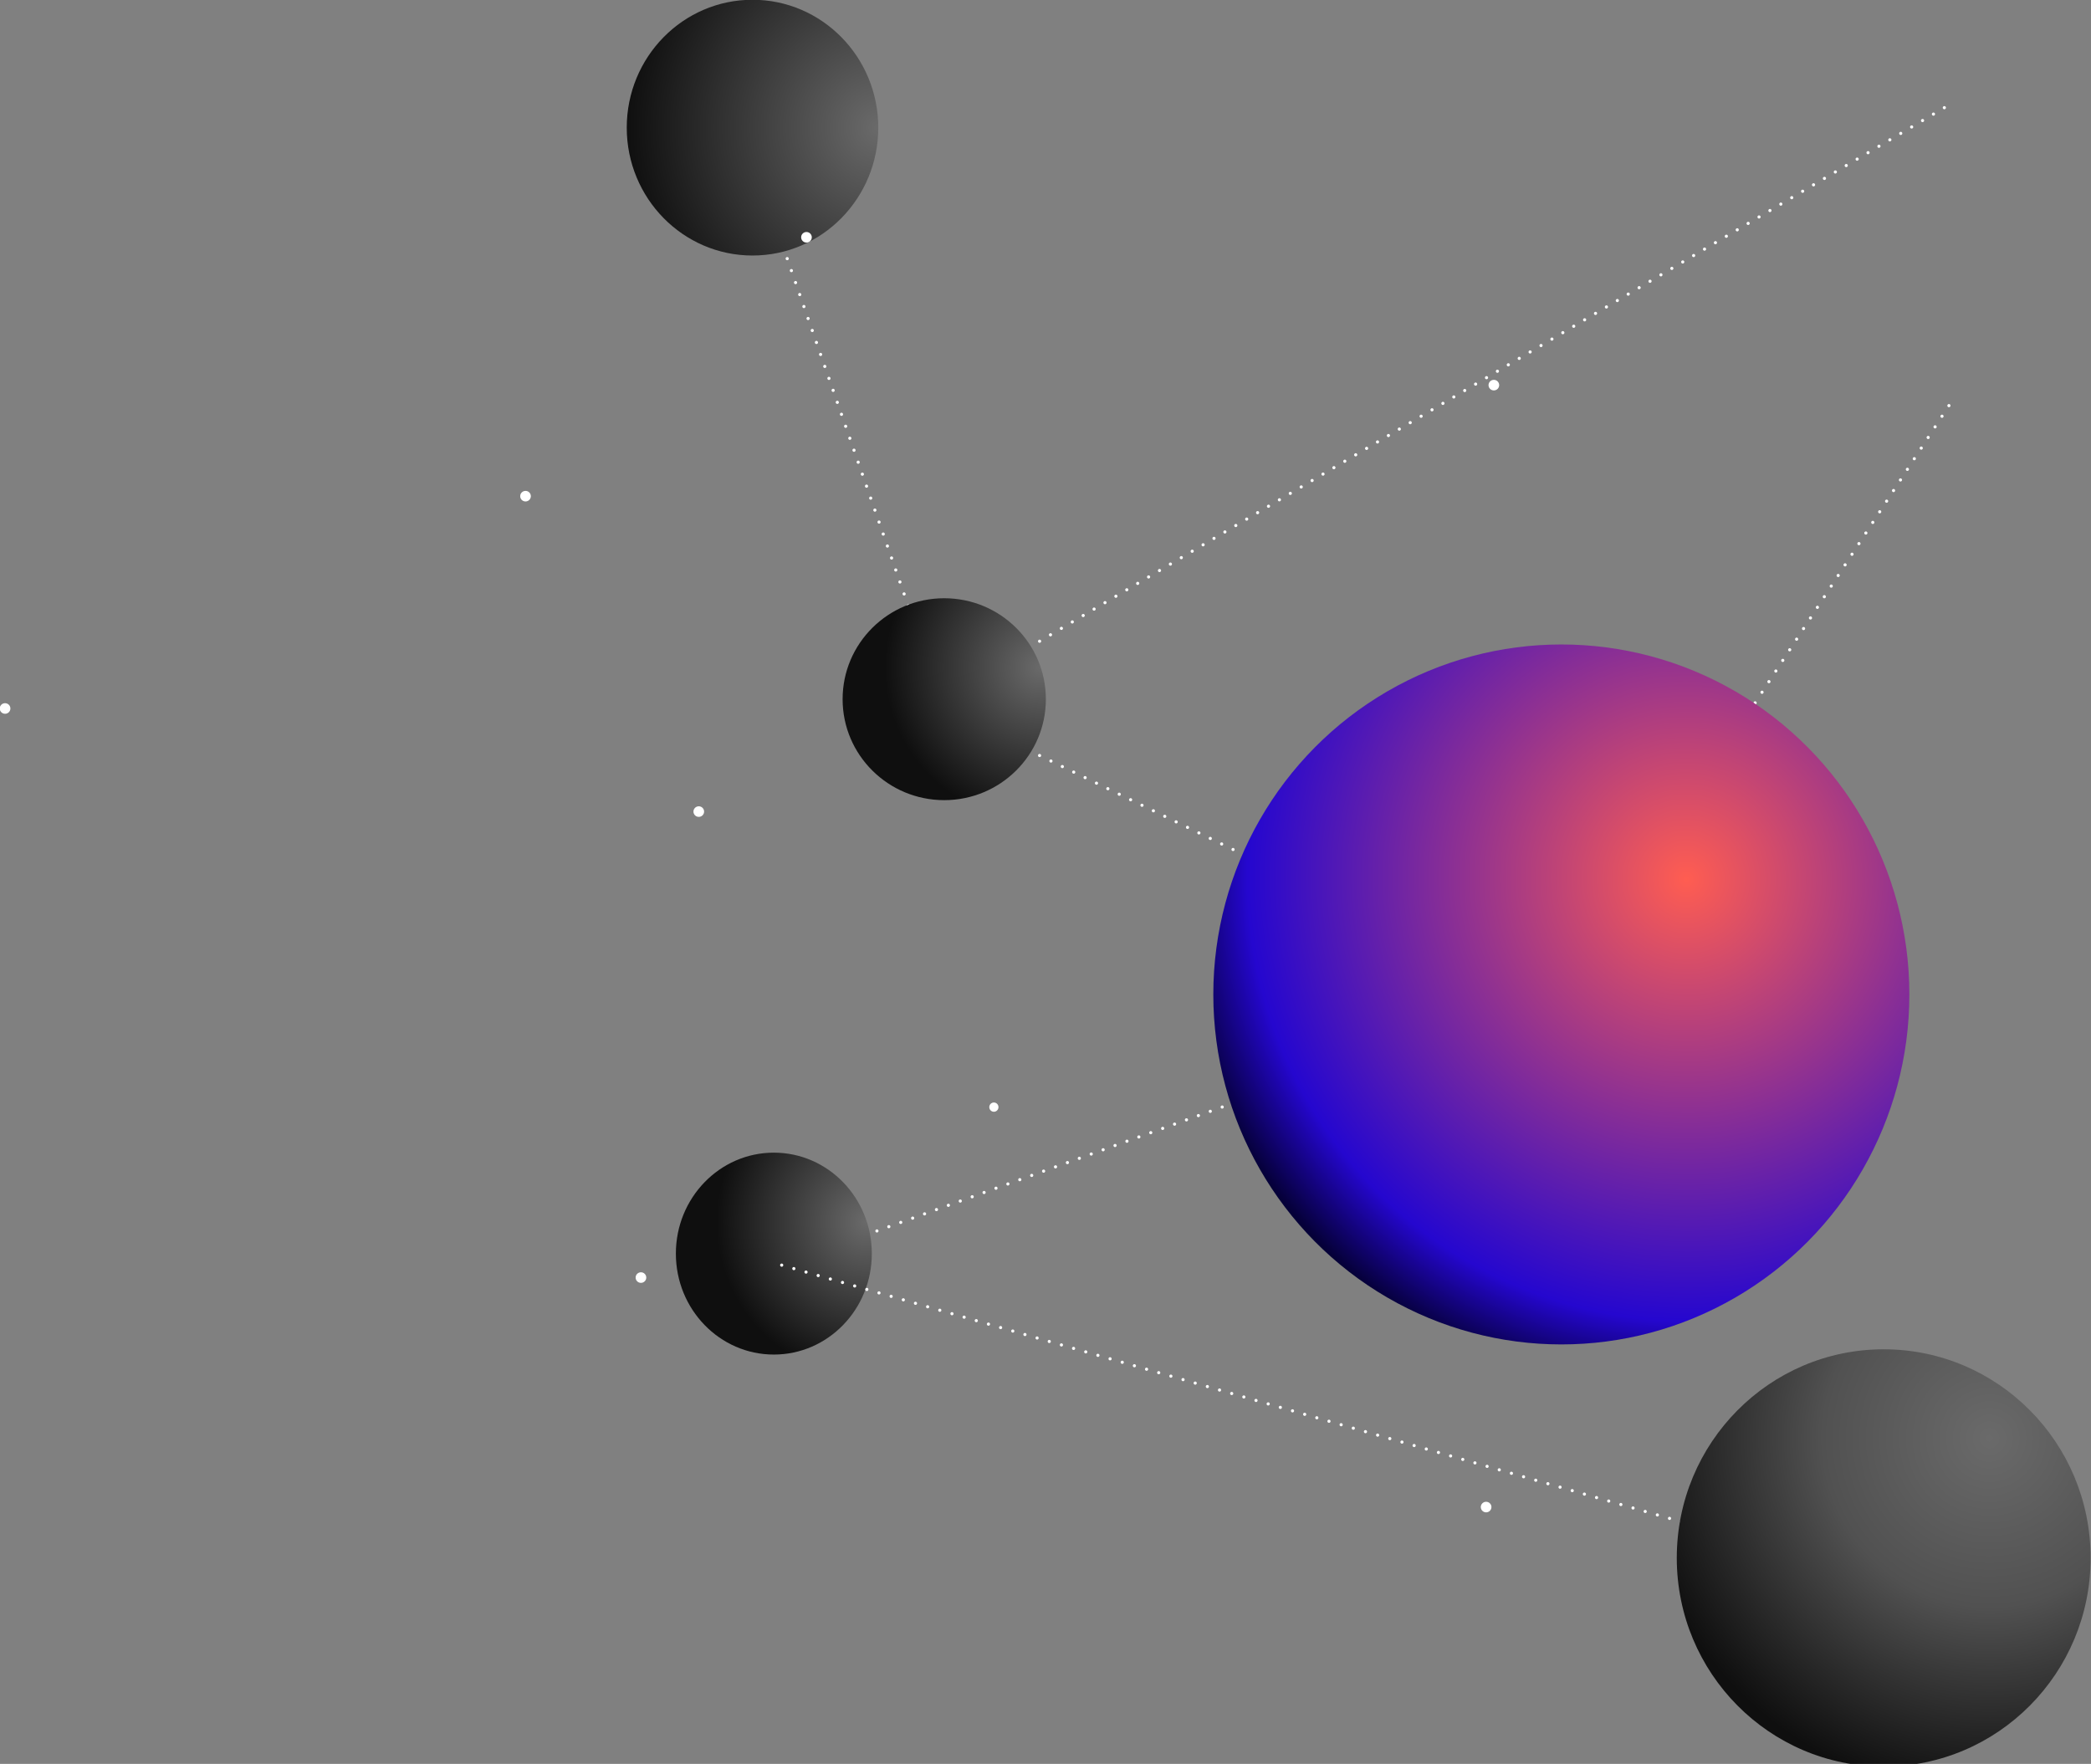 <?xml version="1.0" encoding="UTF-8" standalone="no"?>
<!DOCTYPE svg PUBLIC "-//W3C//DTD SVG 1.1//EN" "http://www.w3.org/Graphics/SVG/1.1/DTD/svg11.dtd">
<svg width="100%" height="100%" viewBox="0 0 1323 1116" version="1.1" xmlns="http://www.w3.org/2000/svg" xmlns:xlink="http://www.w3.org/1999/xlink" xml:space="preserve" xmlns:serif="http://www.serif.com/" style="fill-rule:evenodd;clip-rule:evenodd;stroke-linecap:round;stroke-miterlimit:1.5;">
    <rect x="0" y="0" width="1323" height="1116" fill="#808080" stroke="none"/>
    <g transform="matrix(1,0,0,1,-683.416,-1294.09)">
        <g transform="matrix(1,0,0,9.205,0,1353.83)">
            <g transform="matrix(1,0,0,0.109,0,-150.345)">
                <path d="M1163,1430L1280.88,1767L1605,1923.93" style="fill:none;stroke:white;stroke-width:2px;stroke-dasharray:0,8,0,0;"/>
            </g>
        </g>
        <g transform="matrix(1,0,0,9.205,0,1353.83)">
            <g transform="matrix(1,0,0,0.109,0,-150.345)">
                <path d="M1178,2117.55L1655,1946.93" style="fill:none;stroke:white;stroke-width:2px;stroke-dasharray:0,8,0,0;"/>
            </g>
        </g>
        <g transform="matrix(1,0,0,9.205,0,1353.83)">
            <g transform="matrix(0.134,0,0,0.015,948.971,73.509)">
                <circle cx="1672.12" cy="411.131" r="462.602" style="fill:url(#_Radial1);"/>
            </g>
        </g>
        <g transform="matrix(1,0,0,9.205,0,1353.83)">
            <g transform="matrix(1,0,0,0.109,0,-150.345)">
                <path d="M1680,1937.05L1920,1570.24" style="fill:none;stroke:white;stroke-width:2px;stroke-dasharray:0,8,0,0;"/>
            </g>
        </g>
        <g transform="matrix(1,0,0,9.205,0,1353.83)">
            <g transform="matrix(0.476,0,0,0.052,875.365,40.484)">
                <circle cx="1672.12" cy="411.131" r="462.602" style="fill:url(#_Radial2);"/>
            </g>
        </g>
        <g transform="matrix(1,0,0,9.205,0,1353.83)">
            <g transform="matrix(1,0,0,0.109,0,-150.345)">
                <path d="M1178,2117.55L1851,2308.88" style="fill:none;stroke:white;stroke-width:2px;stroke-dasharray:0,8,0,0;"/>
            </g>
        </g>
        <g transform="matrix(1,0,0,9.205,0,1353.83)">
            <g transform="matrix(1,0,0,0.109,0,-150.345)">
                <path d="M1286,1756.55L1920,1383.93" style="fill:none;stroke:white;stroke-width:2px;stroke-dasharray:0,8,0,0;"/>
            </g>
        </g>
        <g transform="matrix(1,0,0,9.205,0,1353.83)">
            <g transform="matrix(0.283,0,0,0.031,1402.04,87.849)">
                <circle cx="1672.12" cy="411.131" r="462.602" style="fill:url(#_Radial3);"/>
            </g>
        </g>
        <g transform="matrix(1,0,0,9.205,0,1353.83)">
            <g transform="matrix(0.139,0,0,0.015,1048.42,35.402)">
                <circle cx="1672.12" cy="411.131" r="462.602" style="fill:url(#_Radial4);"/>
            </g>
        </g>
        <g transform="matrix(1,0,0,9.205,0,1353.83)">
            <g transform="matrix(0.172,0,0,0.019,871.932,-5.528)">
                <circle cx="1672.12" cy="411.131" r="462.602" style="fill:url(#_Radial5);"/>
            </g>
        </g>
        <g transform="matrix(1,0,0,9.205,0,1353.83)">
            <g transform="matrix(0.511,0,0,0.056,678.542,33.744)">
                <circle cx="1240.15" cy="640.422" r="5.682" style="fill:white;"/>
            </g>
        </g>
        <g transform="matrix(1,0,0,9.205,0,1353.83)">
            <g transform="matrix(0.593,0,0,0.064,390.131,8.307)">
                <circle cx="1240.15" cy="640.422" r="5.682" style="fill:white;"/>
            </g>
        </g>
        <g transform="matrix(1,0,0,9.205,0,1353.83)">
            <g transform="matrix(0.593,0,0,0.064,893.184,-21.005)">
                <circle cx="1240.15" cy="640.422" r="5.682" style="fill:white;"/>
            </g>
        </g>
        <g transform="matrix(1,0,0,9.205,0,1353.83)">
            <g transform="matrix(0.593,0,0,0.064,280.511,-13.373)">
                <circle cx="1240.15" cy="640.422" r="5.682" style="fill:white;"/>
            </g>
        </g>
        <g transform="matrix(1,0,0,9.205,0,1353.83)">
            <g transform="matrix(0.593,0,0,0.064,353.542,40.336)">
                <circle cx="1240.15" cy="640.422" r="5.682" style="fill:white;"/>
            </g>
        </g>
        <g transform="matrix(1,0,0,9.205,0,1353.83)">
            <g transform="matrix(0.593,0,0,0.064,888.29,56.11)">
                <circle cx="1240.15" cy="640.422" r="5.682" style="fill:white;"/>
            </g>
        </g>
        <g transform="matrix(1,0,0,9.205,0,1353.83)">
            <g transform="matrix(0.593,0,0,0.064,-48.785,1.22)">
                <circle cx="1240.15" cy="640.422" r="5.682" style="fill:white;"/>
            </g>
        </g>
        <g transform="matrix(1,0,0,9.205,0,1353.83)">
            <g transform="matrix(0.593,0,0,0.064,458.268,-31.167)">
                <circle cx="1240.15" cy="640.422" r="5.682" style="fill:white;"/>
            </g>
        </g>
        <g transform="matrix(1,0,0,9.205,0,1353.83)">
            <g transform="matrix(1,0,0,0.109,1476.98,5.022)">
                <rect x="0" y="0" width="24" height="24" style="fill:none;fill-rule:nonzero;"/>
            </g>
        </g>
    </g>
    <defs>
        <radialGradient id="_Radial1" cx="0" cy="0" r="1" gradientUnits="userSpaceOnUse" gradientTransform="matrix(-675.541,218.696,-218.696,-675.541,2111.13,265.009)"><stop offset="0" style="stop-color:rgb(106,106,106);stop-opacity:1"/><stop offset="1" style="stop-color:rgb(15,15,15);stop-opacity:1"/></radialGradient>
        <radialGradient id="_Radial2" cx="0" cy="0" r="1" gradientUnits="userSpaceOnUse" gradientTransform="matrix(-543.782,421.302,-421.302,-543.782,1839.34,258.449)"><stop offset="0" style="stop-color:rgb(255,93,81);stop-opacity:1"/><stop offset="0.85" style="stop-color:rgb(37,7,207);stop-opacity:1"/><stop offset="1" style="stop-color:rgb(5,0,56);stop-opacity:1"/></radialGradient>
        <radialGradient id="_Radial3" cx="0" cy="0" r="1" gradientUnits="userSpaceOnUse" gradientTransform="matrix(-497.736,616.429,-616.429,-497.736,1908.21,146.486)"><stop offset="0" style="stop-color:rgb(106,106,106);stop-opacity:1"/><stop offset="0.47" style="stop-color:rgb(81,81,81);stop-opacity:1"/><stop offset="1" style="stop-color:rgb(15,15,15);stop-opacity:1"/></radialGradient>
        <radialGradient id="_Radial4" cx="0" cy="0" r="1" gradientUnits="userSpaceOnUse" gradientTransform="matrix(-675.541,218.696,-218.696,-675.541,2111.13,265.009)"><stop offset="0" style="stop-color:rgb(106,106,106);stop-opacity:1"/><stop offset="1" style="stop-color:rgb(15,15,15);stop-opacity:1"/></radialGradient>
        <radialGradient id="_Radial5" cx="0" cy="0" r="1" gradientUnits="userSpaceOnUse" gradientTransform="matrix(-925.203,1.13305e-13,-1.13305e-13,-925.203,2134.72,411.131)"><stop offset="0" style="stop-color:rgb(106,106,106);stop-opacity:1"/><stop offset="1" style="stop-color:rgb(15,15,15);stop-opacity:1"/></radialGradient>
    </defs>
</svg>
